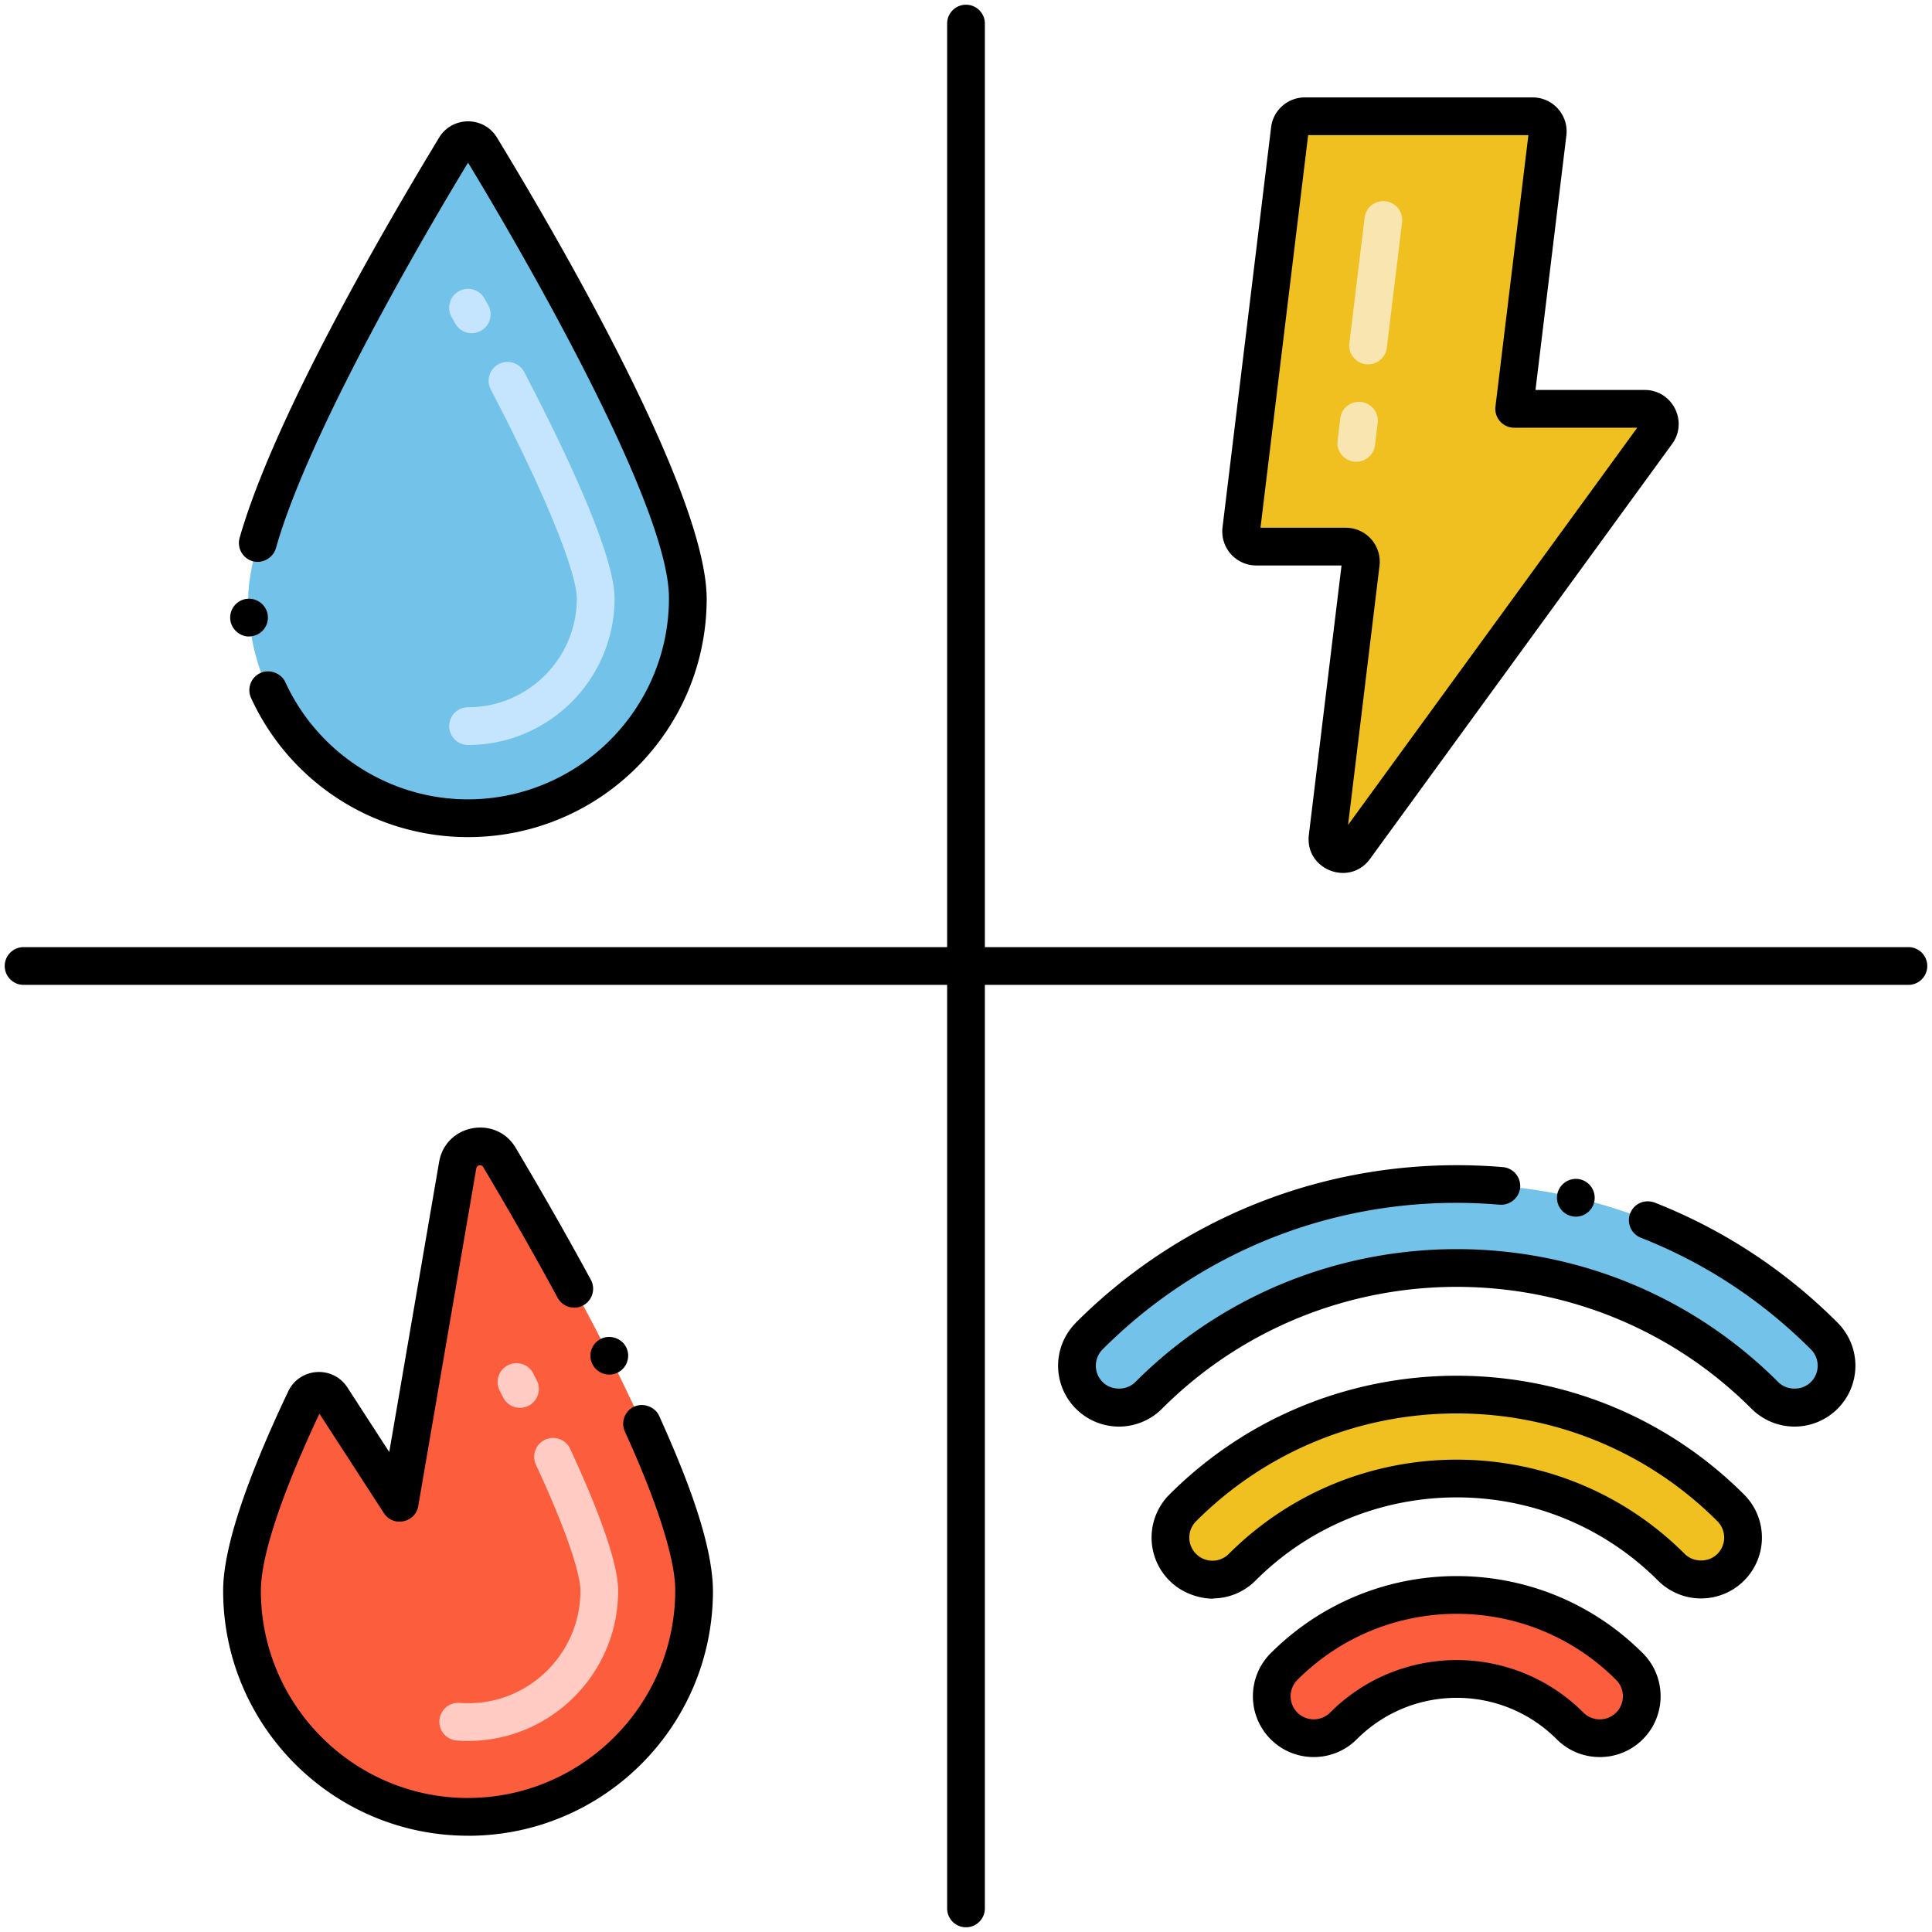 <svg xmlns="http://www.w3.org/2000/svg" version="1.1" xmlns:xlink="http://www.w3.org/1999/xlink" xmlns:svgjs="http://svgjs.com/svgjs" width="512" height="512" x="0" y="0" viewBox="0 0 256 256" style="enable-background:new 0 0 512 512" xml:space="preserve" class=""><g><path fill="#72c2e9" d="M91.143 79.301c0 16.085-13.039 29.124-29.124 29.124s-29.124-13.04-29.124-29.124c0-13.719 21.187-49.522 27.419-59.757a1.993 1.993 0 0 1 3.409 0c6.233 10.235 27.42 46.038 27.42 59.757z" data-original="#72c2e9"></path><path fill="#fc5d3d" d="M91.972 210.776c0 16.558-13.411 29.969-29.953 29.969s-29.953-13.411-29.953-29.969c0-5.762 3.633-15.333 8.382-25.342.67-1.413 2.635-1.54 3.486-.228l9.023 13.922 7.688-44.73c.472-2.747 4.107-3.421 5.535-1.026 8.239 13.819 25.792 44.745 25.792 57.404z" data-original="#fc5d3d"></path><path fill="#f0c020" d="M217.926 54.173h-17.289l4.434-36.523a2 2 0 0 0-1.985-2.241h-30.191a2 2 0 0 0-1.985 1.759l-6.437 53.02a2 2 0 0 0 1.985 2.241h11.867a2 2 0 0 1 1.985 2.241l-4.398 36.247c-.248 2.047 2.389 3.085 3.602 1.418l40.028-54.984c.963-1.323.019-3.178-1.616-3.178z" data-original="#f0c020"></path><path fill="#fc5d3d" d="M208.044 228.695c-4.01-4.011-9.343-6.22-15.016-6.22s-11.006 2.209-15.016 6.22a5.565 5.565 0 0 1-7.87-7.868c6.113-6.114 14.241-9.48 22.886-9.48s16.773 3.367 22.886 9.48a5.565 5.565 0 0 1-7.87 7.868z" data-original="#fc5d3d"></path><path fill="#f0c020" d="M221.465 207.67c-15.681-15.679-41.195-15.679-56.876 0a5.563 5.563 0 1 1-7.868-7.868c20.019-20.019 52.592-20.019 72.611 0a5.563 5.563 0 0 1 0 7.868 5.56 5.56 0 0 1-7.867 0z" data-original="#f0c020"></path><path fill="#72c2e9" d="M233.853 184.897c-22.512-22.51-59.138-22.51-81.651 0a5.563 5.563 0 1 1-7.868-7.868c26.848-26.85 70.538-26.85 97.386 0a5.563 5.563 0 1 1-7.867 7.868z" data-original="#72c2e9"></path><path fill="#c5e5fe" d="M62.019 98.713a2.5 2.5 0 1 1 0-5c7.947 0 14.412-6.465 14.412-14.412.001-2.81-2.994-11.559-11.4-27.688a2.498 2.498 0 0 1 1.062-3.372 2.499 2.499 0 0 1 3.372 1.062c5.46 10.475 11.968 24.183 11.967 29.999-.001 10.703-8.709 19.411-19.413 19.411zm.487-54.564a2.499 2.499 0 0 1-2.192-1.295l-.479-.863a2.499 2.499 0 1 1 4.365-2.437l.495.891a2.5 2.5 0 0 1-2.189 3.704z" data-original="#c5e5fe"></path><path fill="#f8e5b0" d="M179.716 61.184a2.499 2.499 0 0 1-2.485-2.801l.361-2.979a2.5 2.5 0 0 1 4.963.601l-.361 2.979a2.5 2.5 0 0 1-2.478 2.2zm1.567-12.906a2.5 2.5 0 0 1-2.485-2.802l2.019-16.625a2.494 2.494 0 0 1 2.783-2.18 2.5 2.5 0 0 1 2.18 2.783l-2.019 16.625a2.499 2.499 0 0 1-2.478 2.199z" data-original="#f8e5b0"></path><path fill="#ffcbc3" d="M62.029 230.684c-.497 0-.997-.018-1.5-.056a2.502 2.502 0 0 1-2.306-2.681c.104-1.378 1.322-2.418 2.681-2.306 8.708.658 16.006-6.272 16.006-14.865 0-1.186-.574-5.186-5.895-16.691a2.5 2.5 0 1 1 4.539-2.097c4.217 9.121 6.355 15.442 6.355 18.789.001 10.976-8.918 19.907-19.88 19.907zm6.876-44.138a2.502 2.502 0 0 1-2.228-1.362l-.455-.891a2.5 2.5 0 1 1 4.451-2.277l.455.891a2.499 2.499 0 0 1-2.223 3.639z" data-original="#ffcbc3"></path><path d="M33.22 84.319c-1.132.173-2.58-.756-2.71-2.27a2.501 2.501 0 0 1 2.28-2.71c1.34-.11 2.58.91 2.7 2.26v.021c.119 1.37-.9 2.58-2.27 2.699z" fill="#000000" data-original="#000000"></path><path d="M33.27 92.49a2.489 2.489 0 0 1 1.23-3.311c1.22-.56 2.76.01 3.31 1.22 4.34 9.431 13.84 15.521 24.2 15.521 14.66-.021 26.61-11.97 26.63-26.62.094-12.452-20.179-47.119-26.62-57.75-3.55 5.83-20.84 34.73-25.46 51.09-.37 1.29-1.79 2.09-3.09 1.72a2.514 2.514 0 0 1-1.72-3.09c4.46-15.57 18.47-39.9 26.43-53.03 1.707-2.839 5.901-2.922 7.68 0 7.494 12.335 27.703 46.735 27.78 61.06 0 17.475-14.134 31.62-31.62 31.62a31.583 31.583 0 0 1-28.75-18.43z" fill="#000000" data-original="#000000"></path><path d="M255.375 128a2.5 2.5 0 0 1-2.5 2.5H130.5v122.375a2.5 2.5 0 1 1-5 0V130.5H3.125a2.5 2.5 0 1 1 0-5H125.5V3.125a2.5 2.5 0 1 1 5 0V125.5h122.375a2.5 2.5 0 0 1 2.5 2.5z" fill="#000000" data-original="#000000"></path><path d="m173.431 110.614 4.329-35.687h-11.303a4.501 4.501 0 0 1-4.467-5.041l6.437-53.021a4.503 4.503 0 0 1 4.467-3.958h30.191a4.502 4.502 0 0 1 4.467 5.042l-4.093 33.723h14.467c3.675 0 5.802 4.175 3.639 7.148l-40.028 54.984c-2.732 3.75-8.668 1.416-8.106-3.19zm4.893-40.686a4.502 4.502 0 0 1 4.467 5.042l-4.165 34.338 38.317-52.635h-16.307a2.5 2.5 0 0 1-2.481-2.801l4.365-35.964h-29.184l-6.315 52.02zM206.276 230.463c-7.321-7.321-19.175-7.326-26.496 0-3.144 3.142-8.259 3.144-11.404.002-3.146-3.146-3.146-8.262-.002-11.405 13.623-13.627 35.682-13.629 49.307 0 3.145 3.144 3.144 8.26-.001 11.404-3.141 3.142-8.258 3.144-11.404-.001zm3.536-3.535a3.068 3.068 0 0 0 4.333.001 3.069 3.069 0 0 0 .001-4.334c-11.67-11.672-30.564-11.675-42.236 0a3.069 3.069 0 0 0 .001 4.334 3.072 3.072 0 0 0 4.334-.002c9.274-9.278 24.291-9.277 33.567.001z" fill="#000000" data-original="#000000"></path><path d="M219.698 209.438c-14.707-14.702-38.636-14.704-53.341 0a8.006 8.006 0 0 1-5.702 2.362c1 0-2.871.473-5.702-2.363a8.056 8.056 0 0 1 .001-11.402c20.995-20.991 55.153-20.992 76.146.001a8.056 8.056 0 0 1-.001 11.403 8.057 8.057 0 0 1-11.401-.001zm3.536-3.535c1.156 1.156 3.174 1.156 4.33 0a3.06 3.06 0 0 0 .002-4.332c-19.045-19.045-50.032-19.044-69.077-.001a3.06 3.06 0 0 0 0 4.331 3.06 3.06 0 0 0 4.332.002c16.656-16.653 43.756-16.655 60.413 0zM208.229 161.14a2.499 2.499 0 0 1-1.859-3c.31-1.32 1.66-2.18 3-1.87a2.51 2.51 0 0 1 1.87 3.011c-.336 1.405-1.754 2.187-3.011 1.859z" fill="#000000" data-original="#000000"></path><path d="M146.102 178.798a3.059 3.059 0 0 0 0 4.33c1.158 1.16 3.176 1.158 4.332.002 23.486-23.484 61.702-23.485 85.187-.001 1.158 1.158 3.176 1.157 4.332.001a3.056 3.056 0 0 0 .012-4.318c-.004-.004-.01-.007-.014-.012-6.48-6.48-14.051-11.46-22.521-14.79a2.5 2.5 0 0 1-1.42-3.24c.481-1.227 1.85-1.931 3.25-1.42 9.11 3.59 17.26 8.94 24.23 15.91.01.01.017.022.027.033a8.056 8.056 0 0 1-.029 11.373 8.057 8.057 0 0 1-11.404-.002c-21.536-21.531-56.578-21.53-78.114.001a8.055 8.055 0 0 1-11.404-.001 8.05 8.05 0 0 1-.069-11.325c.023-.025.039-.054.063-.079 14.732-14.732 35.174-22.394 56.59-20.61a2.511 2.511 0 0 1 2.28 2.7c-.12 1.36-1.35 2.38-2.71 2.28-19.487-1.66-38.59 5.14-52.61 19.16-.001 0-.003.005-.008.008zM79.609 177.41c1.21-.61 2.75-.101 3.36 1.1.62 1.23.12 2.74-1.11 3.36a2.49 2.49 0 0 1-3.35-1.101c-.649-1.258-.104-2.756 1.1-3.359z" fill="#000000" data-original="#000000"></path><path d="M78.29 169.58c.66 1.21.2 2.729-1.01 3.39a2.505 2.505 0 0 1-3.391-1.01c-3.75-6.92-7.43-13.23-9.859-17.311l-.001-.003a.497.497 0 0 0-.919.176l-7.688 44.729c-.385 2.234-3.325 2.846-4.562.936l-8.536-13.169c-6.399 13.632-7.757 20.275-7.757 23.458 0 15.134 12.295 27.447 27.415 27.468.013 0 .025-.004.039-.004 15.11-.021 27.42-12.341 27.45-27.46.05-4.04-2.38-11.721-6.67-21.08a2.508 2.508 0 0 1 1.24-3.32c1.229-.55 2.76.03 3.31 1.25 3.29 7.3 7.061 16.53 7.12 23.15 0 18.029-14.582 32.47-32.45 32.47-.022 0-.042-.006-.064-.006-17.866-.034-32.389-14.585-32.389-32.467 0-5.467 2.901-14.354 8.623-26.414 1.5-3.164 5.922-3.479 7.842-.516l5.545 8.555 6.605-38.427c.871-5.063 7.576-6.243 10.148-1.885 2.449 4.12 6.169 10.49 9.959 17.49z" fill="#000000" data-original="#000000"></path></g></svg>